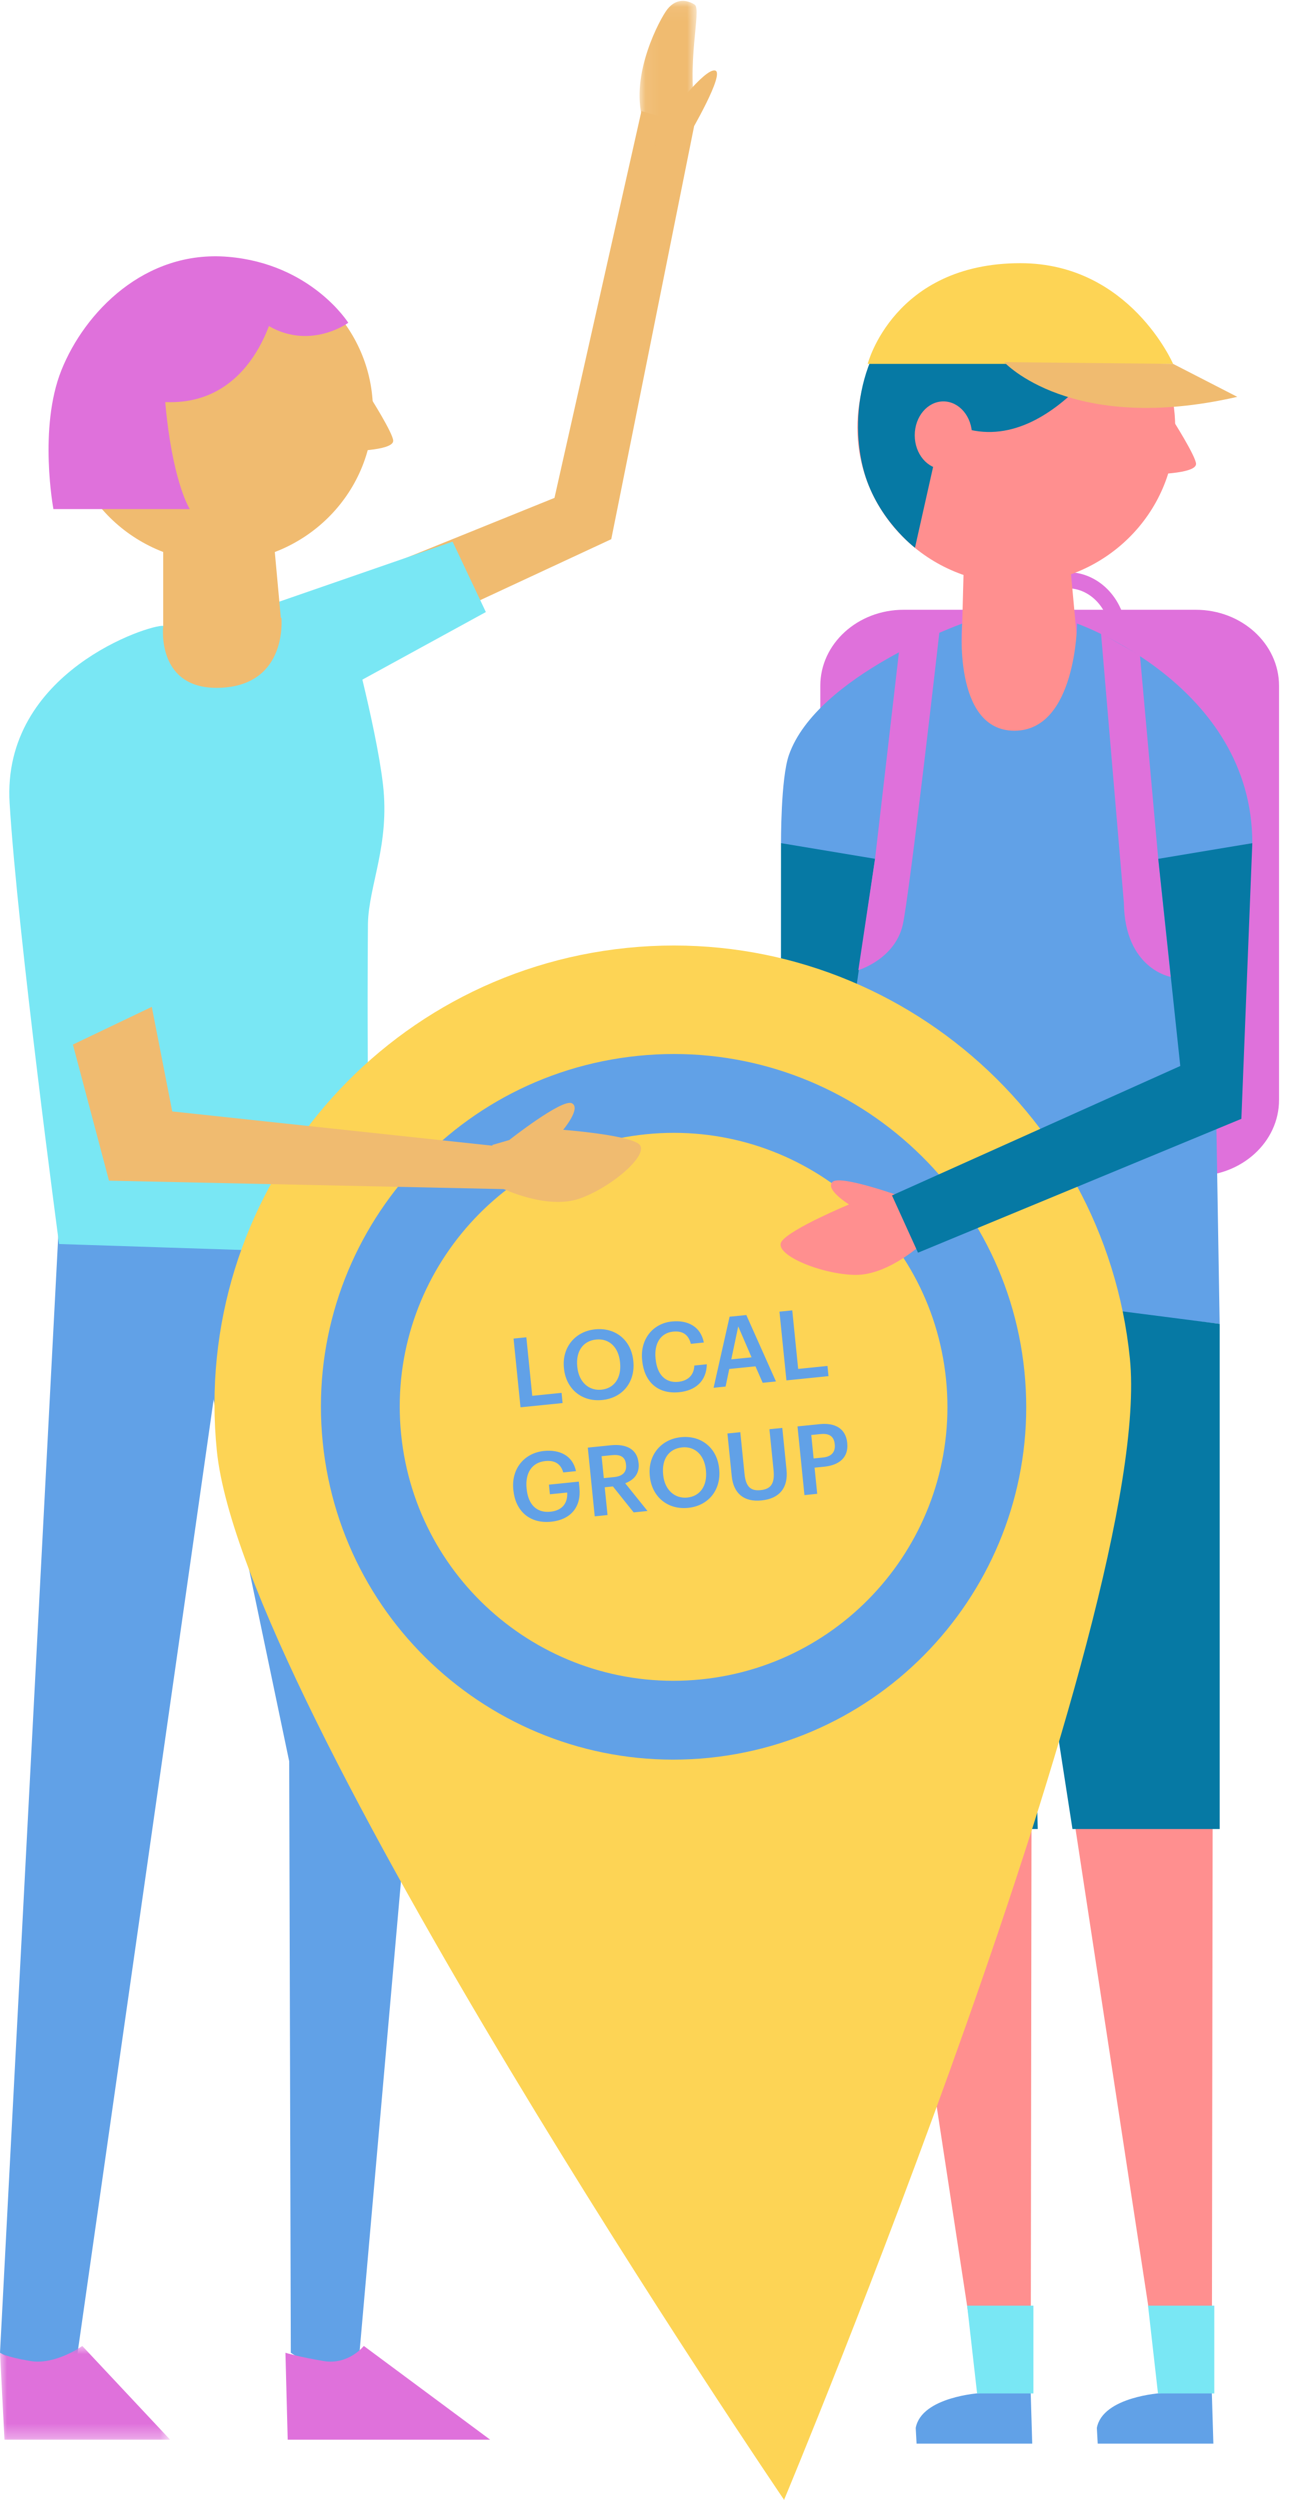 <svg xmlns="http://www.w3.org/2000/svg" xmlns:xlink="http://www.w3.org/1999/xlink" width="93" height="180" viewBox="0 0 93 180">
    <defs>
        <path id="a" d="M0 .918h12.256v6.75H0z"/>
        <path id="c" d="M.073.063h4.109v11.18H.073z"/>
    </defs>
    <g fill="none" fill-rule="evenodd">
        <path fill="#F0BB70" d="M21.133 43.455l18.81-7.605L46.207 8 50 9.094l-5.966 29.73L20 50z"/>
        <path fill="#79E7F4" d="M16 44.747L32.604 39 35 44.07 22.334 51z"/>
        <path fill="#DF71DB" d="M76.896 42.358c-1.707 0-3.097 1.562-3.097 3.483s1.39 3.484 3.097 3.484 3.096-1.563 3.096-3.484c0-1.92-1.39-3.483-3.096-3.483m0 8.128c-2.348 0-4.258-2.083-4.258-4.645 0-2.56 1.91-4.644 4.258-4.644s4.257 2.084 4.257 4.644c0 2.562-1.91 4.645-4.257 4.645"/>
        <path fill="#DF71DB" d="M86.138 43.906H65.092c-3.313 0-6 2.451-6 5.474v29.825c0 3.022 2.687 5.472 6 5.472h21.046c3.313 0 6-2.45 6-5.472V49.38c0-3.023-2.687-5.474-6-5.474"/>
        <path fill="#FF8F8F" d="M62.22 117.231l8.407 55.08h3.623l.078-56.46z"/>
        <path fill="#61A1E7" d="M74.25 172.31h-3.623s-4.239.251-4.662 2.51l.062 1.13h8.332l-.109-3.64z"/>
        <path fill="#FF8F8F" d="M75.27 117.231l8.405 55.08h3.623l.079-56.46z"/>
        <path fill="#61A1E7" d="M87.298 172.31h-3.623s-4.238.251-4.661 2.51l.062 1.13h8.332l-.11-3.64z"/>
        <path fill="#0679A4" d="M64.229 88.75v12.233h19.133l-1.067-12.985z"/>
        <path fill="#FF8F8F" d="M69.53 36.87l-.505 18.841 9.29-1.741-1.539-16.724z"/>
        <path fill="#61A1E7" d="M56.834 54.356c2.008-5.709 12.476-9.455 12.476-9.455s-.704 7.714 3.763 7.714 4.517-7.714 4.517-7.714 12.623 4.424 12.623 15.81l-2.398.437-.502 1.255.548 32.922-24.77-2.846-4.468-12.9 2.47-13.386-4.83-5.483s-.029-4.647.571-6.354"/>
        <path fill="#0679A4" d="M60.318 80.481l-4.063-.715.006-19.056 6.775 1.128zM87.862 95.325v36.373H77.257l-3-19.373.5 19.373h-11.15l-6.85-40.373z"/>
        <path fill="#DF71DB" d="M82.12 47.196l1.317 14.643.893 8.5s-3.307-.566-3.37-5.339l-1.646-19.4 2.806 1.596zM63.036 61.839l1.732-14.965 2.903-1.354s-2.16 19.04-2.645 21.092c-.58 2.468-3.193 3.242-3.193 3.242l1.203-8.015z"/>
        <path fill="#79E7F4" d="M83.417 172.337h4.058v-6.322h-4.774zM70.387 172.337h4.058v-6.322H69.67z"/>
        <path fill="#61A1E7" d="M25.881 88.7l3.808 37.62-4.062 46.146-4.678-3.057-.116-42.584-7.704-36.829z"/>
        <path fill="#DF71DB" d="M26.208 168.918s-1.09 1.386-2.896 1.087c-1.806-.298-2.75-.596-2.75-.596l.163 6.26h14.586l-9.103-6.751z"/>
        <path fill="#61A1E7" d="M17.006 89.45L5.153 172.466 0 169.41 4.5 83.19z"/>
        <g transform="translate(0 168)">
            <mask id="b" fill="#fff">
                <use xlink:href="#a"/>
            </mask>
            <path fill="#DF71DB" d="M5.928.918s-1.93 1.386-3.734 1.087C.387 1.707 0 1.409 0 1.409l.323 6.26h11.933L5.928.918z" mask="url(#b)"/>
        </g>
        <path fill="#F0BB70" d="M4.696 29.583c0 6.022 4.963 10.903 11.085 10.903 6.122 0 11.086-4.881 11.086-10.903 0-6.021-4.964-10.903-11.086-10.903-1.19 0-2.338.184-3.413.526-4.452 1.416-7.672 5.526-7.672 10.377"/>
        <path fill="#F0BB70" d="M11.757 32.94v12.384l8.515-.387-1.065-11.61z"/>
        <path fill="#79E7F4" d="M24.923 44.325s2.166 7.833 2.666 12.167c.5 4.333-1.021 7.253-1.083 10 0 0-.23 24.21.75 23.833l-23-.75S1.274 67.322.693 57.84c-.581-9.483 10.161-12.903 11.064-12.774.903.13 13.166-.74 13.166-.74"/>
        <path fill="#F0BB70" d="M11.757 45.066s-.556 4.71 4.218 4.452c4.773-.258 4.297-5.035 4.297-5.035l-8.515.583z"/>
        <path fill="#FDD455" d="M81.393 97.811C83.23 115.973 56.483 180 56.483 180s-39.025-57.373-40.862-75.535C13.784 86.302 27.018 70.09 45.18 68.251c18.162-1.836 34.375 11.398 36.213 29.56"/>
        <path fill="#61A1E7" d="M73.796 98.741c1.411 13.958-8.759 26.418-22.717 27.83-13.958 1.411-26.418-8.759-27.83-22.717-1.411-13.958 8.759-26.418 22.717-27.83 13.958-1.412 26.418 8.76 27.83 22.717"/>
        <path fill="#FDD455" d="M68.149 99.312c1.097 10.84-6.802 20.515-17.641 21.611-10.838 1.097-20.514-6.8-21.611-17.64-1.097-10.84 6.802-20.515 17.64-21.612 10.84-1.096 20.515 6.802 21.612 17.641"/>
        <path fill="#61A1E7" d="M36.995 96.383l.921-.093.427 4.216 2.111-.214.074.734-3.032.306zM44.67 98.125l-.007-.056c-.102-1.018-.746-1.715-1.716-1.617-.968.098-1.47.869-1.363 1.936l.006.055c.11 1.079.837 1.712 1.736 1.62.935-.094 1.451-.866 1.343-1.938m-4.04.422l-.006-.056c-.146-1.447.783-2.625 2.25-2.773 1.476-.15 2.598.794 2.745 2.247l.006.056c.146 1.447-.733 2.632-2.236 2.785-1.516.153-2.615-.833-2.759-2.26M46.263 97.978l-.006-.056c-.15-1.489.769-2.632 2.147-2.77 1.135-.115 2.072.364 2.299 1.514l-.934.096c-.17-.647-.571-.95-1.284-.879-.872.09-1.372.826-1.26 1.934l.006.056c.112 1.114.712 1.716 1.626 1.626.685-.072 1.135-.465 1.16-1.174l.9-.091c-.023 1.205-.807 1.89-1.985 2.01-1.55.157-2.516-.745-2.67-2.266M52.68 97.88l1.46-.147-.96-2.225-.5 2.373zm-.122-3.071l1.205-.121 2.135 4.783-.956.097-.52-1.186-1.888.19-.264 1.266-.865.088 1.153-5.117zM56.15 94.445l.922-.093.426 4.216 2.111-.214.075.734-3.032.306zM36.983 107.308l-.006-.057c-.148-1.474.77-2.63 2.216-2.776 1.06-.106 2.05.282 2.3 1.453l-.92.094c-.178-.648-.65-.887-1.292-.82-.97.097-1.457.874-1.348 1.96l.006.055c.107 1.06.672 1.737 1.71 1.633.928-.094 1.252-.694 1.21-1.382l-1.245.126-.07-.692 2.152-.219.046.457c.138 1.37-.635 2.288-2.034 2.43-1.585.16-2.578-.802-2.725-2.262M44.236 106.356c.617-.062.916-.357.861-.884l-.003-.027c-.056-.568-.428-.727-1.017-.667l-.74.075.16 1.578.74-.075zm-1.892-2.122l1.661-.169c1.087-.109 1.892.257 1.995 1.268l.004.026c.078.775-.367 1.22-.966 1.441l1.607 1.998-.998.101-1.495-1.869-.59.06.203 2-.922.093-.5-4.949zM50.855 105.89l-.006-.055c-.103-1.017-.748-1.714-1.716-1.616-.968.098-1.471.869-1.363 1.934l.005.055c.109 1.08.838 1.713 1.737 1.623.936-.094 1.45-.868 1.343-1.94m-4.041.422l-.006-.056c-.146-1.446.782-2.625 2.25-2.773 1.476-.15 2.599.794 2.745 2.248l.006.055c.147 1.447-.733 2.633-2.235 2.785-1.517.153-2.615-.832-2.76-2.258M52.711 106.283l-.31-3.066.928-.094.303 2.998c.092.906.421 1.25 1.155 1.176.713-.073 1.04-.427.937-1.45l-.297-2.937.928-.094.304 3.011c.131 1.295-.497 2.08-1.804 2.211-1.24.126-2.015-.48-2.144-1.755M59.283 104.947c.61-.062.906-.393.851-.939l-.003-.029c-.06-.588-.429-.78-1.019-.72l-.67.066.17 1.69.671-.068zm-1.834-2.24l1.592-.162c1.108-.113 1.884.306 1.99 1.343l.002.03c.105 1.045-.602 1.584-1.662 1.691l-.692.07.191 1.882-.92.094-.5-4.949z"/>
        <path fill="#FF8F8F" d="M84.66 30.78c0 6.217-5.126 11.257-11.447 11.257-6.322 0-11.447-5.04-11.447-11.258 0-6.218 5.125-11.259 11.447-11.259 1.23 0 2.414.192 3.524.544 4.597 1.462 7.922 5.706 7.922 10.715"/>
        <path fill="#FF8F8F" d="M84.47 30.216s1.69 2.659 1.69 3.19c0 .75-3.377.75-3.377.75l1.688-3.94z"/>
        <path fill="#0679A4" d="M81.43 22.922s-5.402 10.108-12.157 7.857c-2.41-.803-1.501.375-1.501.375l-1.86 8.286s-2.666-2.007-3.646-5.395c-1.13-3.903-.315-9.87 4.313-12.654 8.525-5.13 14.852 1.53 14.852 1.53"/>
        <path fill="#FF8F8F" d="M65.895 31.342c0 1.348.925 2.439 2.064 2.439 1.14 0 2.064-1.091 2.064-2.44 0-1.346-.924-2.438-2.064-2.438-1.14 0-2.064 1.092-2.064 2.439"/>
        <path fill="#FDD455" d="M62.506 26.2h22s-3.125-7.25-11-7.25c-9.125 0-11 7.25-11 7.25"/>
        <path fill="#F0BB70" d="M72.339 26.075s4.792 5.25 16.792 2.5L84.506 26.2l-12.167-.125z"/>
        <path fill="#FF8F8F" d="M65.08 86.209s-4.526-1.644-5.104-1.11c-.58.532 1.183 1.627 1.183 1.627s-4.143 1.72-4.839 2.642c-.695.92 2.77 2.386 5.267 2.43 2.497.045 5.055-2.435 5.055-2.435l-.293-3.196-1.269.042z"/>
        <path fill="#0679A4" d="M66.131 90.2l23.294-9.639.788-19.85-6.775 1.128 1.586 14.917-20.768 9.32z"/>
        <path fill="#F0BB70" d="M2.876 66.258l4.976 18.755 28.991.62.538-2.933-24.973-2.672-2.677-13.68z"/>
        <path fill="#79E7F4" d="M1.006 58.45l3.75 17 6.792-3.245-1.296-10.633z"/>
        <path fill="#F0BB70" d="M36.683 82.088s3.785-2.978 4.502-2.652c.716.325-.616 1.916-.616 1.916s4.473.339 5.422.997c.949.657-1.884 3.133-4.243 3.955-2.357.823-5.563-.733-5.563-.733l-.72-3.128 1.218-.355z"/>
        <path fill="#DF71DB" d="M12.423 23.075s-.985 1.924-.417 6.917c.568 4.992 1.667 6.666 1.667 6.666H3.848s-1.092-5.833.575-10c1.666-4.166 6-8.666 12-8.166s8.666 4.75 8.666 4.75-3.083 2.25-6.333-.167c-2.945-2.19-6.333 0-6.333 0"/>
        <path fill="#DF71DB" d="M19.839 21.908s-1.416 7.75-8.5 7c-3.249-.344-1-7.166-1-7.166l4.917-.834 4.583 1z"/>
        <path fill="#F0BB70" d="M26.638 28.55s1.688 2.659 1.688 3.189c0 .75-3.376.75-3.376.75l1.688-3.94z"/>
        <g transform="translate(46)">
            <mask id="d" fill="#fff">
                <use xlink:href="#c"/>
            </mask>
            <path fill="#F0BB70" d="M4.176 8.47C3.38 4.638 4.566.68 4.044.337c-.522-.343-1.412-.538-2.097.507C1.26 1.889-.82 6.027.506 9.2c1.325 3.174 2.819 1.703 2.819 1.703l.85-2.433z" mask="url(#d)"/>
        </g>
        <path fill="#F0BB70" d="M48.219 8.288s2.51-3.357 3.287-3.213c.777.145-1.833 4.583-1.833 4.583l-1.454-1.37z"/>
    </g>
</svg>

